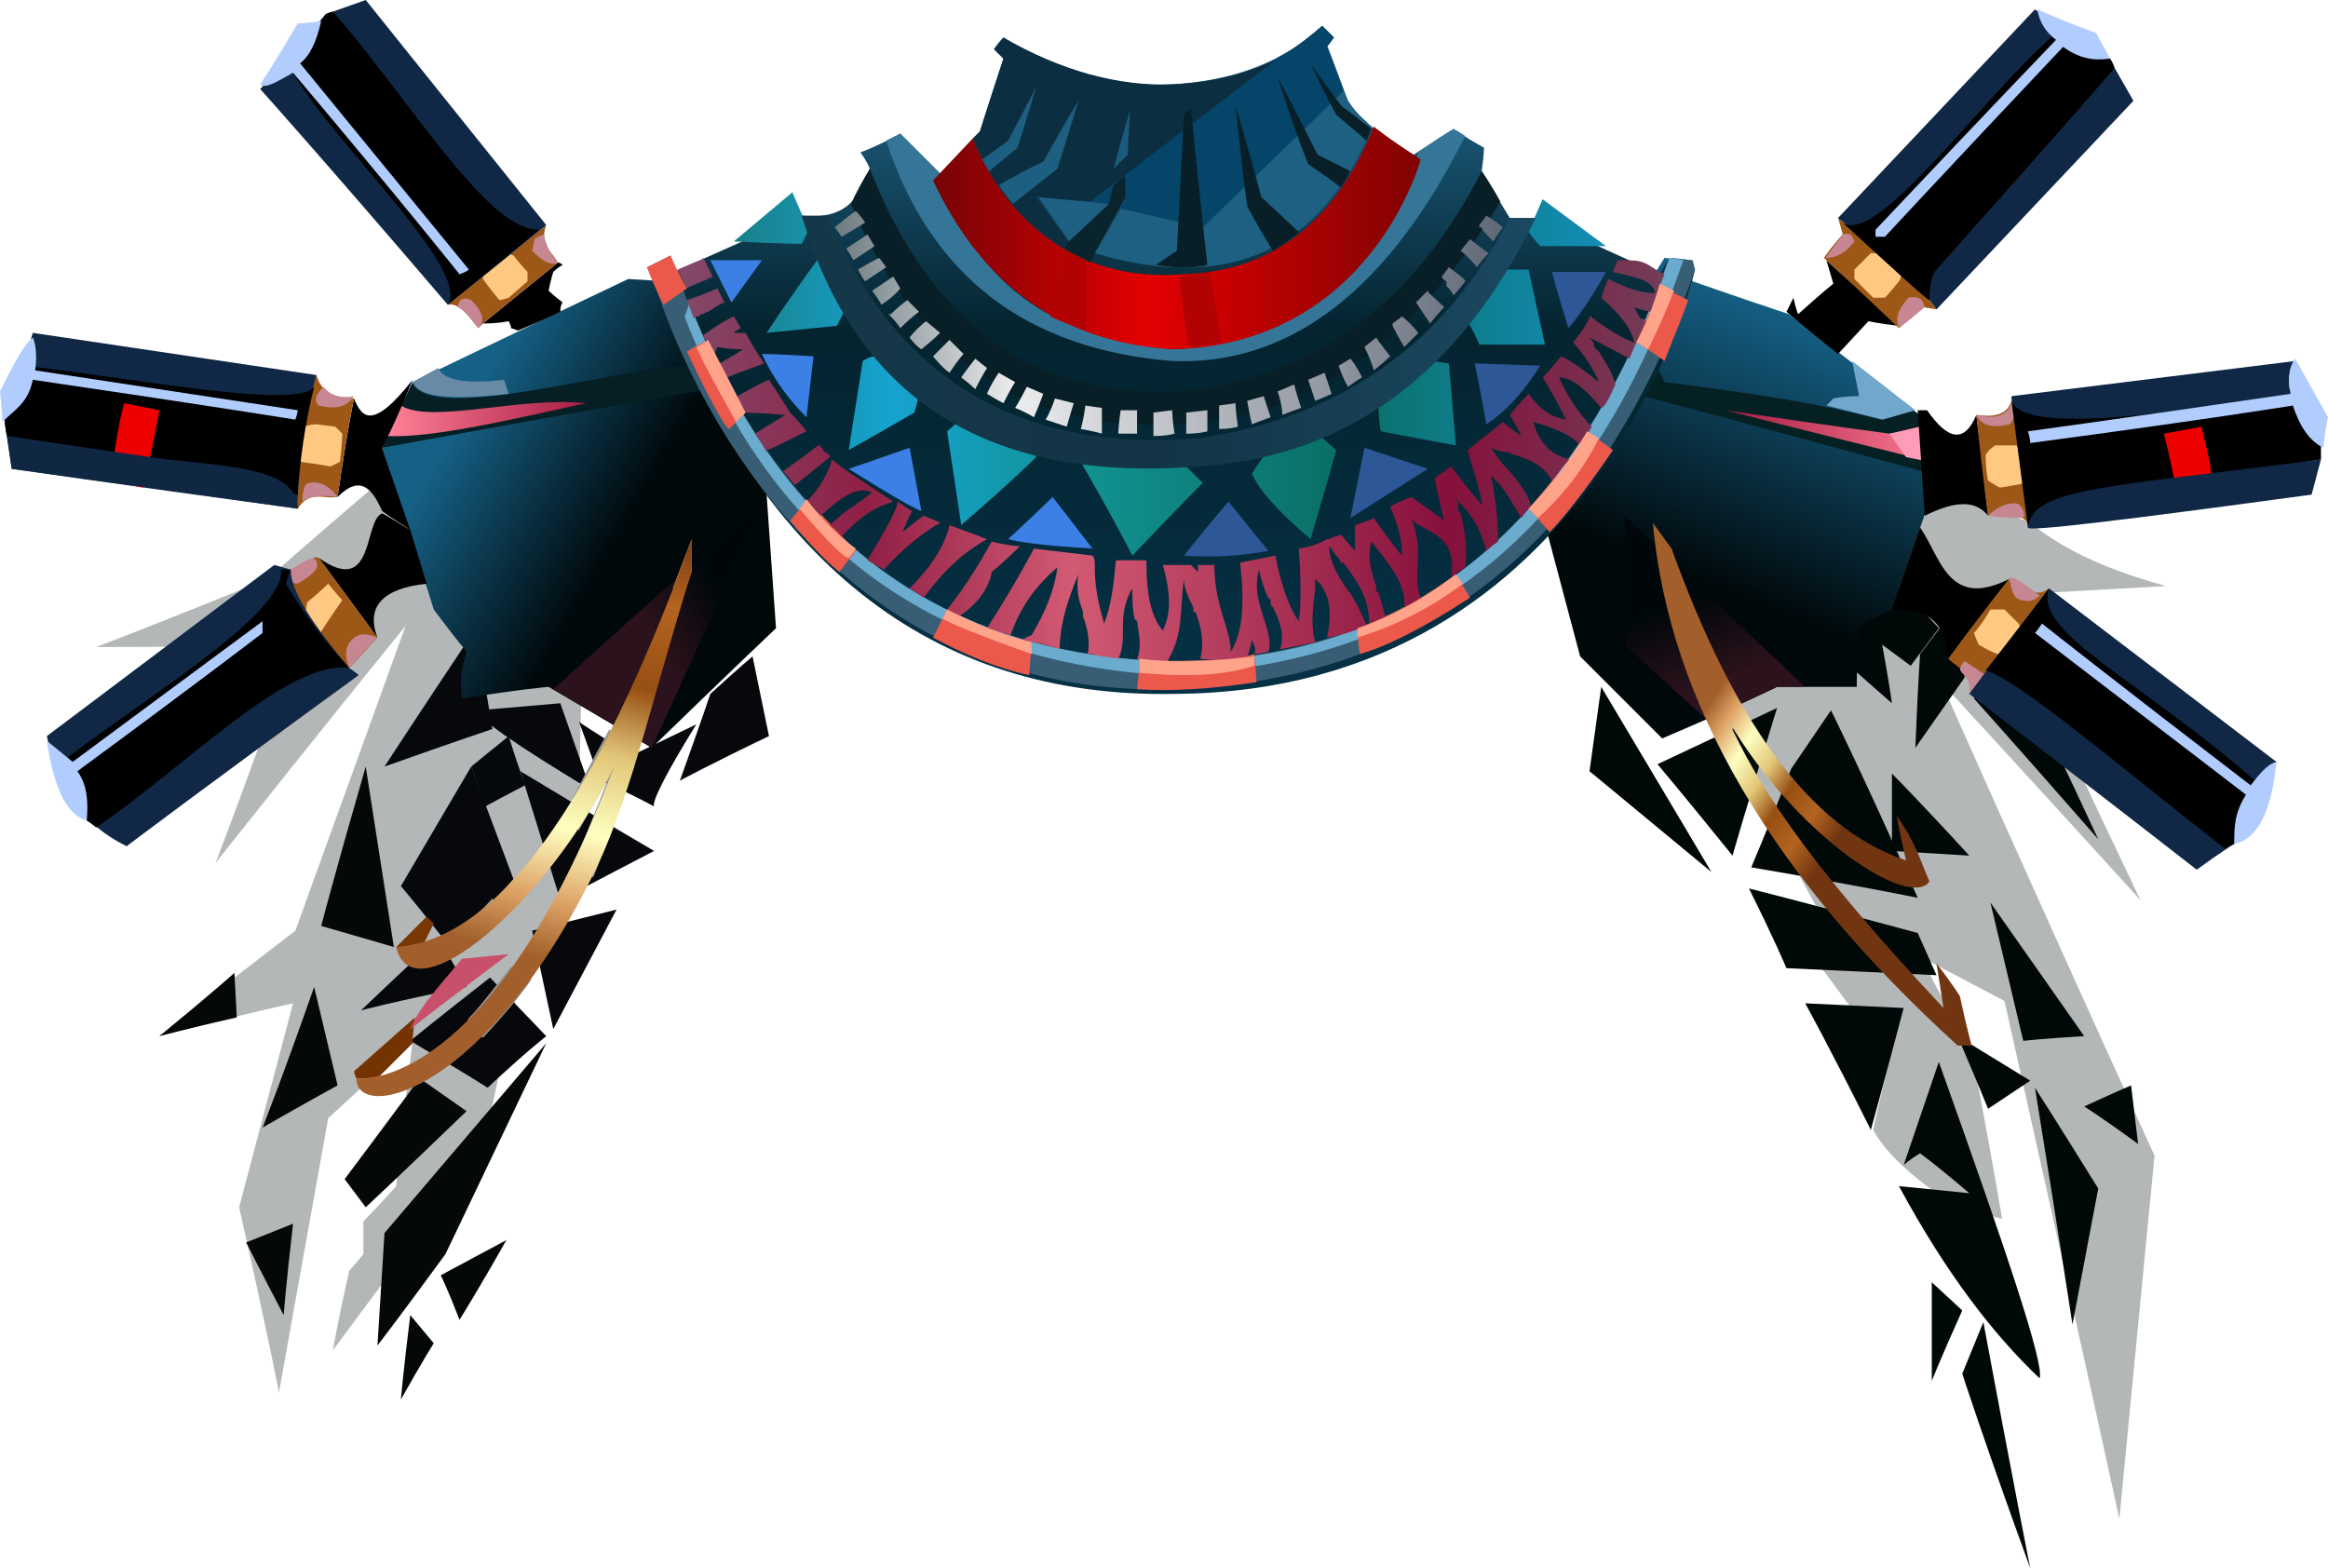 <?xml version="1.0" encoding="UTF-8" standalone="no"?>
<svg
   width="993"
   height="669"
   viewBox="0 0 993 669"
   version="1.1"
   id="svg279"
   sodipodi:docname="cb-layer-1040.svg"
   xmlns:inkscape="http://www.inkscape.org/namespaces/inkscape"
   xmlns:sodipodi="http://sodipodi.sourceforge.net/DTD/sodipodi-0.dtd"
   xmlns="http://www.w3.org/2000/svg"
   xmlns:svg="http://www.w3.org/2000/svg">
  <sodipodi:namedview
     id="namedview281"
     pagecolor="#ffffff"
     bordercolor="#666666"
     borderopacity="1.0"
     inkscape:pageshadow="2"
     inkscape:pageopacity="0.0"
     inkscape:pagecheckerboard="0" />
  <defs
     id="defs117">
    <linearGradient
       x1="592.1"
       y1="123.816"
       x2="630.197"
       y2="15.239"
       id="id-89563"
       gradientTransform="scale(0.929,1.076)"
       gradientUnits="userSpaceOnUse">
      <stop
         stop-color="#00080A"
         offset="0%"
         id="stop2" />
      <stop
         stop-color="#156085"
         offset="100%"
         id="stop4" />
    </linearGradient>
    <linearGradient
       x1="329.933"
       y1="154.654"
       x2="283.436"
       y2="154.654"
       id="id-89564"
       gradientTransform="scale(2.022,0.495)"
       gradientUnits="userSpaceOnUse">
      <stop
         stop-color="#FF8197"
         offset="0%"
         id="stop7" />
      <stop
         stop-color="#A81C45"
         offset="100%"
         id="stop9" />
    </linearGradient>
    <linearGradient
       x1="624.751"
       y1="164.052"
       x2="613.292"
       y2="129.676"
       id="id-89565"
       gradientTransform="scale(0.941,1.063)"
       gradientUnits="userSpaceOnUse">
      <stop
         stop-color="#2C121C"
         offset="0%"
         id="stop12" />
      <stop
         stop-color="#00070A"
         offset="100%"
         id="stop14" />
    </linearGradient>
    <linearGradient
       x1="45.826"
       y1="50.408"
       x2="117.314"
       y2="99.9"
       id="id-89566"
       gradientTransform="scale(0.917,1.091)"
       gradientUnits="userSpaceOnUse">
      <stop
         stop-color="#156085"
         offset="0%"
         id="stop17" />
      <stop
         stop-color="#00080A"
         offset="100%"
         id="stop19" />
    </linearGradient>
    <linearGradient
       x1="36.03"
       y1="166.119"
       x2="0.828"
       y2="166.119"
       id="id-89567"
       gradientTransform="scale(2.415,0.414)"
       gradientUnits="userSpaceOnUse">
      <stop
         stop-color="#A81C45"
         offset="0%"
         id="stop22" />
      <stop
         stop-color="#FF8197"
         offset="100%"
         id="stop24" />
    </linearGradient>
    <linearGradient
       x1="159.086"
       y1="137.483"
       x2="129.483"
       y2="155.244"
       id="id-89568"
       gradientTransform="scale(0.922,1.084)"
       gradientUnits="userSpaceOnUse">
      <stop
         stop-color="#00070A"
         offset="0%"
         id="stop27" />
      <stop
         stop-color="#2C121C"
         offset="100%"
         id="stop29" />
    </linearGradient>
    <linearGradient
       x1="180.281"
       y1="21.345"
       x2="180.281"
       y2="355.755"
       id="id-89569"
       gradientTransform="scale(1.248,0.801)"
       gradientUnits="userSpaceOnUse">
      <stop
         stop-color="#206287"
         offset="0%"
         id="stop32" />
      <stop
         stop-color="#04242F"
         offset="42%"
         id="stop34" />
      <stop
         stop-color="#053146"
         offset="100%"
         id="stop36" />
    </linearGradient>
    <linearGradient
       x1="264.008"
       y1="230.055"
       x2="23.883"
       y2="230.055"
       id="id-89570"
       gradientTransform="scale(1.549,0.645)"
       gradientUnits="userSpaceOnUse">
      <stop
         stop-color="#138EB9"
         offset="0%"
         id="stop39" />
      <stop
         stop-color="#0A6E64"
         offset="30%"
         id="stop41" />
      <stop
         stop-color="#119190"
         offset="59%"
         id="stop43" />
      <stop
         stop-color="#16A3D0"
         offset="82%"
         id="stop45" />
      <stop
         stop-color="#198089"
         offset="100%"
         id="stop47" />
    </linearGradient>
    <linearGradient
       x1="125.396"
       y1="303.49"
       x2="107.818"
       y2="303.49"
       id="id-89571"
       gradientTransform="scale(1.738,0.575)"
       gradientUnits="userSpaceOnUse">
      <stop
         stop-color="#2D5797"
         offset="0%"
         id="stop50" />
      <stop
         stop-color="#3C80E5"
         offset="100%"
         id="stop52" />
    </linearGradient>
    <linearGradient
       x1="277.404"
       y1="289.433"
       x2="8.309"
       y2="289.433"
       id="id-89572"
       gradientTransform="scale(1.565,0.639)"
       gradientUnits="userSpaceOnUse">
      <stop
         stop-color="#723E57"
         offset="0%"
         id="stop55" />
      <stop
         stop-color="#86103C"
         offset="22%"
         id="stop57" />
      <stop
         stop-color="#D35A73"
         offset="60%"
         id="stop59" />
      <stop
         stop-color="#901F45"
         offset="81%"
         id="stop61" />
      <stop
         stop-color="#824A6A"
         offset="100%"
         id="stop63" />
    </linearGradient>
    <linearGradient
       x1="222.478"
       y1="229.854"
       x2="42.418"
       y2="229.854"
       id="id-89573"
       gradientTransform="scale(1.704,0.587)"
       gradientUnits="userSpaceOnUse">
      <stop
         stop-color="#1A4961"
         offset="0%"
         id="stop66" />
      <stop
         stop-color="#133446"
         offset="53%"
         id="stop68" />
      <stop
         stop-color="#153848"
         offset="100%"
         id="stop70" />
    </linearGradient>
    <linearGradient
       x1="223.02"
       y1="133.912"
       x2="82.45"
       y2="133.912"
       id="id-89574"
       gradientTransform="scale(1.48,0.676)"
       gradientUnits="userSpaceOnUse">
      <stop
         stop-color="#800202"
         offset="0%"
         id="stop73" />
      <stop
         stop-color="#E30102"
         offset="56%"
         id="stop75" />
      <stop
         stop-color="#760305"
         offset="100%"
         id="stop77" />
    </linearGradient>
    <linearGradient
       x1="211.839"
       y1="218.822"
       x2="46.43"
       y2="218.822"
       id="id-89575"
       gradientTransform="scale(1.723,0.58)"
       gradientUnits="userSpaceOnUse">
      <stop
         stop-color="#606877"
         offset="0%"
         id="stop80" />
      <stop
         stop-color="#ECEDEE"
         offset="73%"
         id="stop82" />
      <stop
         stop-color="#6D7A7F"
         offset="100%"
         id="stop84" />
    </linearGradient>
    <linearGradient
       x1="1022.923"
       y1="261.224"
       x2="968.936"
       y2="202.013"
       id="id-89576"
       gradientTransform="scale(0.781,1.281)"
       gradientUnits="userSpaceOnUse">
      <stop
         stop-color="#713611"
         offset="0%"
         id="stop87" />
      <stop
         stop-color="#B36420"
         offset="18%"
         id="stop89" />
      <stop
         stop-color="#974F12"
         offset="37%"
         id="stop91" />
      <stop
         stop-color="#E1C678"
         offset="53%"
         id="stop93" />
      <stop
         stop-color="#FFFFC1"
         offset="71%"
         id="stop95" />
      <stop
         stop-color="#DDA365"
         offset="87%"
         id="stop97" />
      <stop
         stop-color="#A25F2B"
         offset="100%"
         id="stop99" />
    </linearGradient>
    <linearGradient
       x1="282.55"
       y1="314.837"
       x2="304.669"
       y2="163.695"
       id="id-89577"
       gradientTransform="scale(0.776,1.289)"
       gradientUnits="userSpaceOnUse">
      <stop
         stop-color="#A25F2B"
         offset="0%"
         id="stop102" />
      <stop
         stop-color="#DDA365"
         offset="13%"
         id="stop104" />
      <stop
         stop-color="#FFFFC1"
         offset="29%"
         id="stop106" />
      <stop
         stop-color="#E1C678"
         offset="47%"
         id="stop108" />
      <stop
         stop-color="#974F12"
         offset="63%"
         id="stop110" />
      <stop
         stop-color="#B36420"
         offset="82%"
         id="stop112" />
      <stop
         stop-color="#713611"
         offset="100%"
         id="stop114" />
    </linearGradient>
  </defs>
  <g
     transform="translate(0,-1)"
     id="id-89578">
    <path
       d="m 119,595 c 14,-78 21,-117 21,-117 24,-22 36,-33 36,-33 -5,41 -7,62 -7,62 -9,10 -14,15 -14,15 0,9 0,14 0,14 -4,5 -6,7 -6,7 -5,22 -7,34 -7,34 43,-58 64,-86 64,-86 10,-46 15,-69 15,-69 17,-32 26,-49 26,-49 0,-50 1,-75 1,-75 -38,-25 -57,-38 -57,-38 -13,-41 -19,-62 -19,-62 -39,33 -58,50 -58,50 -49,20 -73,29 -73,29 57,0 85,-1 85,-1 -22,62 -34,93 -34,93 54,-68 81,-101 81,-101 l -47,130 c -39,30 -58,45 -58,45 38,-10 57,-14 57,-14 l -23,87 c 12,53 17,79 17,79 z"
       fill="#011012"
       fill-opacity="0.3"
       id="id-89579" />
    <path
       d="M 904,649 C 914,546 919,494 919,494 858,360 828,292 828,292 c 57,62 85,93 85,93 -41,-86 -61,-130 -61,-130 l 72,-4 c -22,-6 -42,-14 -58,-27 l -43,-17 c -64,63 -96,94 -96,94 34,61 50,91 50,91 0,15 0,22 0,22 l 29,39 c -5,20 -7,30 -7,30 6,11 18,21 34,32 14,4 21,6 21,6 -8,-47 -13,-71 -13,-71 -15,-28 -22,-41 -22,-41 l 36,19 c 33,147 49,221 49,221 z"
       fill="#011012"
       fill-opacity="0.3"
       id="id-89580" />
    <g
       transform="translate(68,269)"
       id="id-89581">
      <path
         d="m 103,329 c 9,-16 14,-24 14,-24 l -10,-12 c -3,24 -4,36 -4,36 z"
         fill="#050808"
         id="id-89582" />
      <path
         d="m 128,295 c -5,-13 -8,-19 -8,-19 l 28,-15 c -13,23 -20,34 -20,34 z"
         fill="#050808"
         id="id-89583" />
      <path
         d="m 93,306 c 2,-32 3,-48 3,-48 46,-54 69,-81 69,-81 l -43,90 c -19,26 -29,39 -29,39 z"
         fill="#050808"
         id="id-89584" />
      <path
         d="m 88,247 c -6,-8 -9,-12 -9,-12 21,-28 32,-43 32,-43 l 20,14 c -29,28 -43,41 -43,41 z"
         fill="#050808"
         id="id-89585" />
      <path
         d="M 53,293 C 42,272 37,262 37,262 l 20,-8 c -3,26 -4,39 -4,39 z"
         fill="#050808"
         id="id-89586" />
      <path
         d="M 44,213 C 65,201 76,195 76,195 L 66,153 c -14,40 -22,60 -22,60 z"
         fill="#050808"
         id="id-89587" />
      <path
         d="m 0,174 c 22,-18 32,-27 32,-27 l 1,19 c -22,5 -33,8 -33,8 z"
         fill="#050808"
         id="id-89588" />
      <path
         d="m 69,127 c 21,6 31,9 31,9 L 88,59 c -13,45 -19,68 -19,68 z"
         fill="#050808"
         id="id-89589" />
      <path
         d="m 86,163 c 22,-21 33,-31 33,-31 l 12,21 c -30,6 -45,10 -45,10 z"
         fill="#06080b"
         id="id-89590" />
      <path
         d="m 107,176 c 22,13 33,20 33,20 16,-15 25,-22 25,-22 l -24,-25 c -23,18 -34,27 -34,27 z"
         fill="#06080b"
         id="id-89591" />
      <path
         d="m 168,171 c -6,-28 -9,-42 -9,-42 l 36,-9 c -18,34 -27,51 -27,51 z"
         fill="#06080b"
         id="id-89592" />
      <path
         d="m 211,95 c -27,14 -40,21 -40,21 L 154,61 c 38,23 57,34 57,34 z"
         fill="#06080b"
         id="id-89593" />
      <path
         d="m 211,76 c -15,-8 -23,-11 -23,-11 -6,-17 -9,-25 -9,-25 15,10 23,14 23,14 l 27,-13 c -13,21 -19,33 -18,35 z"
         fill="#06080b"
         id="id-89594" />
      <path
         d="m 222,65 c 9,-25 13,-37 13,-37 12,-11 18,-16 18,-16 l 7,34 c -25,12 -38,19 -38,19 z"
         fill="#06080b"
         id="id-89595" />
      <path
         d="m 120,131 c -11,-14 -17,-21 -17,-21 20,-34 30,-51 30,-51 l 18,48 c -14,16 -24,23 -31,24 z"
         fill="#06080b"
         id="id-89596" />
      <path
         d="m 139,76 c 11,-6 17,-9 17,-9 -5,-14 -7,-21 -7,-21 l -16,13 c 4,11 6,17 6,17 z"
         fill="#06090b"
         id="id-89597" />
      <path
         d="M 96,59 C 127,48 142,43 142,43 L 135,0 C 109,39 96,59 96,59 Z"
         fill="#06080b"
         id="id-89598" />
      <path
         d="m 136,35 c 23,-2 35,-3 35,-3 l 13,37 C 151,49 135,38 136,35 Z"
         fill="#06080b"
         id="id-89599" />
    </g>
    <g
       transform="translate(678,244)"
       fill="#000808"
       id="id-89600">
      <path
         d="m 114,24 c 0,2 0,3 0,3 C 95,22 85,20 85,20 l 47,-20 -3,17 c -10,4 -15,7 -15,7 z"
         id="id-89601" />
      <path
         d="m 188,426 c -20,-55 -29,-83 -29,-83 l 9,-22 c 13,70 20,105 20,105 z"
         id="id-89602" />
      <path
         d="m 146,346 c 0,-28 0,-42 0,-42 l 13,12 c -9,20 -13,30 -13,30 z"
         id="id-89603" />
      <path
         d="m 192,345 c -20,-19 -40,-45 -60,-82 20,2 30,3 30,3 -14,-12 -21,-17 -21,-17 -5,3 -7,5 -7,5 l 15,-44 c 30,84 45,129 43,135 z"
         id="id-89604" />
      <path
         d="m 190,221 c 11,68 16,101 16,101 l 11,-58 c -18,-29 -27,-43 -27,-43 z"
         id="id-89605" />
      <path
         d="m 211,229 c 13,-6 20,-9 20,-9 l 3,25 c -15,-11 -23,-16 -23,-16 z"
         id="id-89606" />
      <path
         d="m 170,230 c 12,-8 18,-12 18,-12 l -31,-19 c 9,21 13,31 13,31 z"
         id="id-89607" />
      <path
         d="M 120,239 C 102,203 92,185 92,185 l 42,2 c -9,34 -14,52 -14,52 z"
         id="id-89608" />
      <path
         d="m 185,201 -14,-59 40,57 c -17,1 -26,2 -26,2 z"
         id="id-89609" />
      <path
         d="m 68,136 c 11,22 16,34 16,34 42,2 64,3 64,3 l -8,-18 C 92,142 68,136 68,136 Z"
         id="id-89610" />
      <path
         d="m 69,127 c 47,8 71,13 71,13 C 116,86 103,60 103,60 L 86,85 c -11,28 -17,42 -17,42 z"
         id="id-89611" />
      <path
         d="m 129,87 c 0,22 0,33 0,33 l 33,2 C 140,98 129,87 129,87 Z"
         id="id-89612" />
      <path
         d="M 61,122 C 40,96 29,83 29,83 L 80,59 c -13,42 -19,63 -19,63 z"
         id="id-89613" />
      <path
         d="M 52,129 C 17,100 0,86 0,86 L 5,50 c 31,52 47,79 47,79 z"
         id="id-89614" />
      <path
         d="m 139,76 c 1,-26 2,-40 2,-40 10,-13 15,-20 15,-20 l 4,30 c -14,20 -21,30 -21,30 z"
         id="id-89615" />
      <path
         d="M 217,115 C 182,75 164,55 164,55 l 14,-23 c 26,55 39,83 39,83 z"
         id="id-89616" />
      <path
         d="M 129,57 C 113,43 104,35 104,35 l 17,-23 c 6,30 8,45 8,45 z"
         id="id-89617" />
      <path
         d="m 132,8 c 12,11 17,17 17,17 L 137,41 114,24 C 126,13 132,8 132,8 Z"
         id="id-89618" />
    </g>
    <g
       transform="translate(163,111)"
       id="id-89619">
      <path
         d="m 546,205 c 33,-14 49,-22 49,-22 23,0 34,0 34,0 0,-17 1,-26 1,-26 9,-5 14,-7 14,-7 15,-44 23,-66 23,-66 C 661,74 658,69 658,69 620,39 600,24 600,24 573,15 559,10 559,10 554,4 552,1 552,1 548,0 547,0 547,0 509,61 490,91 490,91 l 21,79 c 23,23 35,35 35,35 z"
         fill="url(#id-89563)"
         id="id-89620"
         style="fill:url(#id-89563)" />
      <path
         d="M 664,93 C 580,70 538,59 538,59 c 4,-8 6,-12 6,-12 2,4 3,6 3,6 31,4 62,8 92,16 l 14,-4 6,4 8,15 c -2,6 -3,9 -3,9 z"
         fill="#042022"
         id="id-89621" />
      <path
         d="m 573,65 c 47,7 70,10 70,10 l 17,-4 c 4,9 7,13 7,13 l -2,4 C 604,73 573,65 573,65 Z"
         fill="url(#id-89564)"
         id="id-89622"
         style="fill:url(#id-89564)" />
      <path
         d="m 643,75 7,10 15,3 2,-3 -7,-14 c -11,3 -17,4 -17,4 z"
         fill="#ff9db8"
         id="id-89623" />
      <path
         d="m 607,183 c -51,-48 -77,-73 -77,-73 0,38 1,56 1,56 l 34,31 30,-14 c 8,0 12,0 12,0 z"
         fill="url(#id-89565)"
         id="id-89624"
         style="fill:url(#id-89565)" />
      <path
         d="m 627,44 c 2,10 3,15 3,15 -7,0 -11,1 -11,1 l -3,3 24,6 14,-4 C 636,51 627,44 627,44 Z"
         fill="#70a7cb"
         id="id-89625" />
      <path
         d="M 151,12 C 120,10 105,9 105,9 44,38 13,53 13,53 4,72 0,81 0,81 c 15,46 22,69 22,69 9,12 14,18 14,18 -2,7 -3,12 -2,20 25,-4 37,-5 37,-5 29,17 44,26 44,26 35,-34 53,-51 53,-51 l -4,-57 C 156,42 151,12 151,12 Z"
         fill="url(#id-89566)"
         id="id-89626"
         style="fill:url(#id-89566)" />
      <path
         d="M 13,53 C 4,72 0,81 0,81 93,64 139,56 139,56 L 133,46 C 107,45 20,72 13,53 Z"
         fill="#051f24"
         id="id-89627" />
      <path
         d="m 13,53 c 7,-4 11,-6 11,-6 2,5 11,7 28,5 l 2,6 C 28,61 15,59 13,53 Z"
         fill="#678ba7"
         id="id-89628" />
      <path
         d="M 8,63 C 21,71 59,59 87,62 55,69 21,77 2,76 4,72 6,67 8,63 Z"
         fill="url(#id-89567)"
         id="id-89629"
         style="fill:url(#id-89567)" />
      <path
         d="m 73,184 91,-82 -49,107 C 87,192 73,184 73,184 Z"
         fill="url(#id-89568)"
         id="id-89630"
         style="fill:url(#id-89568)" />
      <path
         d="m 25,290 c 0,4 0,6 0,6 5,1 7,1 7,1 12,-10 18,-15 18,-15 0,-4 0,-6 0,-6 l -3,-2 c -6,7 -14,13 -22,16 z"
         stroke="#979797"
         id="id-89631" />
      <path
         d="m 37,325 c 0,4 0,6 0,6 4,0 6,1 6,1 12,-13 18,-21 20,-24 0,-4 -1,-6 -1,-6 l -7,1 c -7,9 -13,17 -18,22 z"
         stroke="#979797"
         id="id-89632" />
      <path
         d="m 84,243 c -2,-9 -2,-13 -2,-13 10,-19 15,-28 15,-28 7,10 10,15 10,15 -11,31 -17,46 -17,46 l -4,-13 13,-33 c -10,17 -15,26 -15,26 z"
         stroke="#979797"
         id="id-89633" />
      <path
         d="m 130,140 -6,1 8,-21 v 14 c -2,4 -2,6 -2,6 z"
         fill="#e8ab67"
         id="id-89634" />
    </g>
    <g
       transform="translate(276,12)"
       id="id-89635">
      <path
         d="m 3,109 c 44,119 118,178 222,176 181,-1 222,-181 222,-181 -7,-3 -11,-5 -11,-5 -3,5 -4,7 -4,7 -35,-16 -53,-24 -53,-24 -7,0 -11,0 -11,0 -8,-13 -12,-20 -12,-20 1,-7 1,-10 1,-10 -9,-5 -13,-8 -13,-8 -11,7 -17,11 -17,11 -13,-8 -24,-15 -28,-23 -6,-16 -9,-24 -9,-24 2,-2 3,-3 3,-3 -3,-3 -5,-5 -5,-5 -16,15 -38,24 -66,25 -35,2 -70,-20 -70,-20 -3,3 -4,5 -4,5 3,3 4,4 4,4 -7,21 -10,31 -10,31 -11,12 -17,18 -17,18 -11,-11 -17,-17 -17,-17 -11,6 -17,8 -17,8 3,4 4,7 4,7 C 91,72 86,83 66,81 24,99 3,109 3,109 Z"
         fill="url(#id-89569)"
         id="id-89636"
         style="fill:url(#id-89569)" />
      <path
         d="m 66,93 c 2,-4 3,-6 3,-6 C 64,76 62,71 62,71 L 37,92 c 19,1 29,1 29,1 z m 8,5 c -16,22 -23,33 -23,33 20,-2 30,-3 30,-3 l 3,-6 C 77,106 74,98 74,98 Z m 23,43 c 12,10 19,16 19,16 -1,5 -2,8 -2,8 -19,11 -28,16 -28,16 l 6,-38 c 3,-2 5,-2 5,-2 z m 37,27 c -4,3 -6,5 -6,5 4,26 6,40 6,40 22,-19 32,-29 32,-29 l -3,-5 c -11,-2 -21,-6 -29,-11 z m 51,18 c 15,26 22,40 22,40 20,-21 30,-31 30,-31 l -8,-8 c -19,1 -33,0 -44,-1 z m 98,33 c -14,-12 -22,-21 -25,-28 4,-6 6,-9 6,-9 9,-2 16,-5 22,-8 l 8,7 c -7,25 -11,38 -11,38 z m 29,-57 c 0,7 1,11 1,11 21,4 32,6 32,6 -2,-24 -3,-35 -3,-35 l -7,-1 c -9,8 -17,14 -23,19 z m 54,-58 c -11,15 -16,22 -16,22 4,7 5,10 5,10 19,0 28,0 28,0 l -7,-32 c -7,0 -10,0 -10,0 z m 10,-16 c 3,4 5,6 5,6 19,0 28,0 28,0 L 382,74 c -4,9 -6,14 -6,14 z"
         fill="url(#id-89570)"
         id="id-89637"
         style="fill:url(#id-89570)" />
      <path
         d="M 3,109 C 1,105 0,103 0,103 L 10,98 C 50,213 122,270 225,271 373,270 420,146 437,99 l 9,1 1,4 C 407,220 333,279 225,283 53,288 3,109 3,109 Z"
         fill="#385e76"
         id="id-89638" />
      <path
         d="m 18,118 c -1,4 -2,6 -2,6 37,96 104,146 203,153 97,-3 178,-45 223,-177 -4,-1 -6,-1 -6,-1 C 391,226 314,273 219,271 123,267 56,216 18,118 Z"
         fill="#6aabce"
         id="id-89639" />
      <path
         d="M 17,112 C 10,117 7,119 7,119 2,109 0,103 0,103 l 10,-5 c 4,9 7,14 7,14 z"
         fill="#ec594b"
         id="id-89640" />
      <path
         d="m 26,134 c -6,3 -9,5 -9,5 10,21 16,32 18,33 l 7,-7 C 31,146 26,135 26,134 Z"
         fill="#ec594b"
         id="id-89641" />
      <path
         d="m 68,202 c -4,6 -7,9 -7,9 9,11 16,18 21,22 l 7,-9 C 75,209 68,202 68,202 Z"
         fill="#ec594b"
         id="id-89642" />
      <path
         d="m 128,249 c -4,8 -6,12 -6,12 13,7 27,13 41,16 l 1,-14 c -18,-5 -30,-10 -36,-14 z"
         fill="#ec594b"
         id="id-89643" />
      <path
         d="m 209,283 c 1,-8 1,-12 1,-12 23,0 39,0 49,-3 l 1,12 c -20,3 -37,4 -51,3 z"
         fill="#ec594b"
         id="id-89644" />
      <path
         d="m 304,268 c -1,-7 -1,-11 -1,-11 16,-6 30,-14 42,-23 l 6,10 c -20,13 -36,21 -47,24 z"
         fill="#ec594b"
         id="id-89645" />
      <path
         d="m 385,216 c -6,-7 -9,-10 -9,-10 14,-16 22,-26 25,-33 l 11,8 c -13,19 -22,30 -27,35 z"
         fill="#ec594b"
         id="id-89646" />
      <path
         d="m 422,135 c 8,5 12,8 12,8 5,-13 9,-22 10,-26 l -12,-6 c -4,11 -8,19 -10,24 z"
         fill="#ec594b"
         id="id-89647" />
      <path
         d="m 27,100 c 6,12 9,18 9,18 l 13,-18 c -14,0 -22,0 -22,0 z m 22,40 c 5,11 12,20 19,27 l 3,-26 c -15,-1 -22,-1 -22,-1 z m 37,49 c 16,10 26,16 31,18 l -5,-27 c -17,6 -26,9 -26,9 z m 68,30 c 13,-12 19,-18 19,-18 l 17,22 c -16,-1 -28,-2 -36,-4 z m 75,7 c 12,-15 19,-23 19,-23 l 17,21 c -11,2 -23,3 -36,2 z m 71,-16 c 4,-20 6,-30 6,-30 l 27,9 c -22,14 -33,21 -33,21 z m 58,-40 c -3,-17 -5,-26 -5,-26 l 28,1 c -7,11 -14,19 -23,25 z m 35,-41 c -5,-16 -7,-24 -7,-24 h 23 c -5,9 -10,17 -16,24 z"
         fill="url(#id-89571)"
         id="path187"
         style="fill:url(#id-89571)" />
      <path
         d="m 414,100 c 5,0 9,0 11,1 3,1 6,4 9,5 -3,7 -3,9 -4,12 v 0 0 l -1,1 c 0,1 0,2 -1,3 -5,-1 -7,-2 -7,-2 1,2 2,4 3,5 h 1 c 1,1 1,1 1,1 -5,11 -7,16 -7,16 v 0 c -11,-6 -17,-9 -17,-9 1,1 2,2 2,4 l 1,1 1,1 c 3,5 6,9 7,14 -3,7 -5,10 -6,10 v 0 c -6,-7 -12,-13 -18,-13 4,9 9,16 14,21 -3,5 -5,8 -5,8 -4,-5 -13,-8 -20,-10 2,7 6,14 16,16 -3,2 -5,5 -8,9 -4,-7 -10,-9 -16,-11 v 0 c -1,0 -1,0 -1,0 l -1,-1 c -3,0 -6,-1 -8,-2 2,3 4,6 6,8 l 2,2 c 4,5 8,10 9,15 -3,3 -4,5 -4,5 -4,-6 -7,-13 -13,-18 0,2 1,3 1,5 v 1 c 1,6 2,12 2,22 -3,2 -5,4 -5,4 -2,-8 -6,-16 -13,-22 0,0 0,1 1,1 v 2 1 c 0,0 0,1 0,1 l 1,1 c 2,8 3,16 2,23 -4,3 -6,4 -6,4 3,-20 -14,-19 -17,-25 v 0 0 c 6,15 0,24 4,34 -5,3 -7,4 -7,4 1,-10 -7,-19 -14,-28 -2,7 0,13 2,19 v 1 c 0,0 0,1 0,1 l 1,1 c 1,3 2,7 3,10 -5,2 -7,3 -7,3 0,-11 -5,-18 -11,-26 h -1 l -1,-2 -1,-1 c -1,-1 -2,-3 -3,-4 0,7 4,13 8,19 l 1,1 c 3,5 5,9 7,14 -5,2 -11,4 -17,5 3,-13 0,-21 -5,-25 0,1 0,2 0,3 v 1 c -1,8 -2,16 0,23 -10,2 -15,3 -15,3 2,-6 0,-12 -3,-18 l -1,-1 c 0,0 0,-1 0,-1 v -1 l -1,-1 c -2,-4 -3,-8 -4,-12 -4,14 7,26 4,35 -4,1 -6,1 -6,1 1,-2 0,-4 -1,-6 -1,5 -2,7 -2,7 -7,1 -13,2 -20,1 2,-8 0,-14 -2,-20 h -1 v -1 -1 c -2,-4 -4,-8 -4,-12 -2,15 0,23 -7,35 -8,0 -12,0 -13,-1 v 0 c 2,-4 1,-10 0,-16 l -1,-1 c -1,-4 -1,-9 -1,-13 -3,5 -4,10 -4,16 v 1 c 0,5 0,9 -2,13 -5,-1 -9,-1 -11,-2 h -1 c 0,0 0,0 -1,0 v 0 c 0,0 0,0 0,0 v 0 c 0,0 0,0 0,0 v 0 c 1,-5 0,-11 -2,-16 v -1 -1 c -2,-5 -3,-10 -2,-16 -6,14 -8,24 -8,32 -5,-2 -11,-3 -16,-4 3,-2 4,-2 4,-2 6,-10 10,-20 11,-29 -8,7 -15,15 -20,29 -6,-2 -10,-3 -10,-3 14,-22 20,-34 20,-34 17,2 25,3 25,3 1,1 1,3 1,4 v 1 c 0,7 1,14 4,24 3,-8 4,-16 5,-27 9,0 13,0 13,0 v 0 c 0,15 2,24 7,30 3,-6 4,-14 0,-28 8,0 12,0 12,0 2,2 3,3 3,3 v -1 c 0,-1 0,-1 0,-2 v 0 c 0,0 0,0 0,0 5,0 7,0 7,0 0,18 7,27 7,37 5,-8 6,-20 4,-38 10,-2 15,-3 15,-3 2,10 5,21 10,28 1,-7 1,-17 0,-31 7,-1 10,-3 12,-4 h 1 c 1,-1 3,-1 5,-2 4,5 6,7 6,7 0,-7 0,-11 0,-11 6,-2 8,-3 8,-3 7,10 11,15 12,16 v 0 c 0,0 0,0 0,0 0,-4 0,-9 -5,-21 6,-3 9,-4 9,-4 10,7 14,10 14,10 -3,-12 -4,-18 -4,-18 4,-3 7,-5 7,-5 6,8 10,13 12,15 v 0 c 0,1 1,1 1,1 0,-4 -3,-12 -6,-23 10,-8 15,-12 15,-12 5,4 8,6 8,6 -3,-6 -5,-9 -5,-9 5,-6 7,-8 8,-9 v 0 c 5,7 10,10 16,11 -6,-12 -10,-18 -10,-18 4,-4 6,-7 7,-8 v 0 c 1,-1 1,-1 1,-1 6,3 11,7 16,11 -2,-5 -5,-10 -11,-17 5,-6 7,-10 7,-11 v 0 c 1,0 1,0 1,0 0,0 0,1 1,1 l 1,1 v 0 c 6,4 12,8 16,9 -1,-6 -7,-13 -14,-19 2,-6 3,-8 3,-8 10,5 15,6 20,6 -1,-6 -10,-7 -18,-9 1,-3 2,-5 2,-5 z M 147,220 c 8,2 12,2 12,2 -8,8 -12,11 -12,11 -1,6 -5,13 -14,19 -3,-2 -5,-3 -5,-3 8,-10 14,-20 19,-29 z m -18,-7 c 11,4 16,6 16,6 -7,4 -16,10 -27,25 -4,-3 -6,-4 -6,-4 9,-9 15,-18 17,-27 z m -22,-10 c 4,3 6,4 6,4 -3,6 -4,9 -4,9 6,-5 9,-7 9,-7 5,2 7,3 7,3 v 0 c -7,4 -16,11 -24,20 -5,-3 -7,-4 -7,-4 7,-12 12,-20 13,-25 z M 79,185 c 3,3 11,8 26,18 -7,2 -14,6 -22,15 0,0 -1,-2 -5,-5 6,-6 12,-9 18,-14 -7,-3 -14,3 -22,10 0,0 -2,-2 -6,-6 6,-6 9,-12 11,-18 z m -6,-6 c 0,0 0,0 1,0 v 1 0 h 1 c 0,1 0,1 0,1 l 1,1 c 0,0 0,0 0,0 v 0 c 0,0 1,0 1,0 v 1 c 0,0 0,0 0,0 h 1 v 0 1 l -15,12 c -3,-4 -5,-6 -5,-6 10,-7 15,-11 15,-11 z M 52,151 c 6,9 9,14 9,14 5,5 7,8 7,8 -10,5 -16,8 -17,8 v 1 c 0,0 0,0 0,0 -3,-6 -5,-8 -5,-8 l 13,-8 c -12,-1 -18,-1 -18,-1 -3,-4 -4,-6 -4,-6 10,-6 15,-8 15,-8 z M 37,124 c 2,3 3,5 3,5 -2,1 -3,2 -3,2 4,0 5,0 5,0 5,9 8,13 8,13 -11,4 -16,6 -16,6 -2,-4 -3,-6 -3,-6 7,-4 10,-6 10,-6 -7,0 -11,-1 -11,-1 l -2,5 c -1,-4 -2,-6 -3,-8 v 0 c -1,-1 -1,-1 -1,-2 v 0 c 0,0 0,0 0,0 8,-6 13,-8 13,-8 z m -7,-12 c 2,4 3,6 3,6 -3,1 -5,3 -7,4 v 0 c -1,0 -2,1 -2,1 h -1 c 0,0 0,0 0,0 l -1,1 c 0,0 -1,0 -1,0 v 0 c 0,0 -1,0 -1,1 v 0 l -3,-8 c 9,-3 13,-5 13,-5 z m -6,-13 4,8 c -6,3 -10,4 -11,5 v 0 c 0,0 0,0 0,0 v 0 c 0,0 0,0 0,0 l -4,-8 c 5,-2 9,-4 10,-4 v 0 c 1,-1 1,-1 1,-1 z"
         fill="url(#id-89572)"
         id="path189"
         style="fill:url(#id-89572)" />
      <path
         d="m 66,81 c 23,78 79,114 169,107 64,-4 112,-40 144,-106 h -11 c -28,54 -72,85 -133,94 -76,6 -129,-25 -158,-95 -7,0 -11,0 -11,0 z"
         fill="url(#id-89573)"
         id="id-89650"
         style="fill:url(#id-89573)" />
      <path
         d="m 87,76 c 28,66 74,97 137,94 55,-1 102,-33 140,-95 -5,-9 -8,-13 -8,-13 -29,57 -72,89 -131,94 -61,2 -104,-29 -130,-95 -6,10 -8,15 -8,15 z"
         fill="#091f27"
         id="id-89651" />
      <path
         d="m 108,46 c -4,2 -6,3 -6,3 19,58 60,89 122,94 50,2 92,-30 125,-96 -3,-2 -5,-3 -5,-3 -10,6 -15,10 -15,10 -18,54 -53,82 -105,84 C 172,133 139,109 125,63 114,52 108,46 108,46 Z"
         fill="#357698"
         id="id-89652" />
      <path
         d="m 139,48 -17,18 c 21,45 55,69 102,72 85,-2 106,-81 106,-81 -14,-9 -20,-14 -20,-14 -16,40 -43,62 -82,63 -68,5 -89,-58 -89,-58 z"
         fill="url(#id-89574)"
         id="id-89653"
         style="fill:url(#id-89574)" />
      <path
         d="m 177,95 c -3,19 -5,29 -5,29 4,2 10,4 15,6 v -30 c -6,-3 -10,-5 -10,-5 z"
         fill="#b20203"
         id="id-89654" />
      <path
         d="m 231,137 c -3,-20 -4,-30 -4,-30 8,-1 13,-2 13,-2 l 5,30 c -9,2 -14,2 -14,2 z"
         fill="#b30203"
         id="id-89655" />
      <path
         d="m 150,148 7,4 c 0,0 -2,3 -5,9 0,0 -2,-1 -7,-4 0,0 1,-3 5,-9 z m -10,-6 5,4 c 0,0 -2,3 -5,9 0,0 -2,-2 -6,-5 0,0 2,-3 6,-8 z m -11,-8 6,6 c 0,0 -2,2 -6,8 0,0 -3,-2 -7,-7 0,0 2,-2 7,-7 z m -10,-8 6,5 c 0,0 -3,3 -8,7 0,0 -2,-1 -5,-5 0,0 2,-3 7,-7 z m -8,-9 5,5 c 0,0 -3,2 -8,7 0,0 -1,-2 -5,-6 0,0 0,0 1,0 v 0 c 1,-1 3,-3 7,-6 z m -6,-10 3,5 c 0,0 -2,3 -8,7 0,0 -1,-2 -4,-6 0,0 3,-2 9,-6 z m -6,-8 3,4 c 0,0 -3,2 -9,6 0,0 -1,-1 -3,-5 0,0 3,-2 9,-5 z m -5,-10 3,5 c 0,0 -3,2 -9,6 0,0 -1,-2 -3,-5 0,0 3,-2 9,-6 z M 89,79 c 3,3 4,5 4,5 l -10,6 c -2,-3 -3,-4 -3,-4 6,-5 9,-7 9,-7 z m 68,84 c 5,2 8,4 8,4 3,-7 4,-10 4,-10 l -7,-3 c -3,6 -5,9 -5,9 z m 13,5 c 6,2 9,3 9,3 2,-7 3,-10 3,-10 l -8,-2 c -2,6 -4,9 -4,9 z m 15,4 c 6,1 9,2 9,2 0,-7 0,-11 0,-11 l -7,-1 c -1,7 -2,10 -2,10 z m 16,2 c 6,0 8,0 8,0 0,-6 0,-10 0,-10 h -7 c -1,7 -1,10 -1,10 z m 15,1 c 6,0 9,-1 9,-1 -1,-6 -1,-10 -1,-10 l -8,1 c 0,7 0,10 0,10 z m 14,-1 c 6,0 9,-1 9,-1 0,-6 0,-9 0,-9 l -9,1 c 0,6 0,9 0,9 z m 14,-2 c 5,0 8,-1 8,-1 -1,-7 -1,-10 -1,-10 l -7,1 c 0,7 0,10 0,10 z m 14,-2 c 5,-2 8,-3 8,-3 -2,-6 -3,-9 -3,-9 l -7,2 c 1,6 2,10 2,10 z m 13,-4 c 5,-2 8,-3 8,-3 -2,-6 -3,-10 -3,-10 l -7,3 c 2,6 2,10 2,10 z m 14,-6 c 5,-2 7,-3 7,-3 -2,-6 -3,-9 -3,-9 l -7,3 c 2,6 3,9 3,9 z m 14,-6 c 4,-3 6,-4 6,-4 -3,-6 -5,-8 -5,-8 l -5,3 c 2,6 4,9 4,9 z m 11,-7 c 5,-4 7,-6 7,-6 -4,-5 -6,-8 -6,-8 l -5,4 c 3,6 4,10 4,10 z m 12,-23 v 0 c 0,0 3,2 7,7 0,0 -2,2 -6,6 v 0 0 c 0,0 -2,-3 -5,-9 v -1 z m 11,-11 c 0,0 0,0 0,0 v 0 c 0,1 3,3 7,7 0,0 -2,2 -6,7 0,0 -2,-3 -6,-9 v 0 z m 9,-10 c 4,3 7,5 7,6 v 0 0 c 0,0 0,0 0,0 -3,4 -5,6 -5,6 -1,-2 -2,-3 -3,-4 v -2 c -2,-1 -2,-2 -2,-2 v 0 z m 9,-12 c 5,4 8,6 8,6 -4,4 -5,6 -5,6 -4,-5 -7,-7 -7,-7 z m 7,-10 c 5,3 7,5 7,5 -3,4 -4,6 -4,6 -3,-3 -5,-5 -5,-6 h -1 c 0,-1 0,-1 0,-1 v 0 c 0,0 0,0 0,0 z"
         fill="url(#id-89575)"
         id="path197"
         style="fill:url(#id-89575)" />
      <path
         d="m 288,0 5,5 c -2,3 -3,4 -3,4 5,12 7,19 7,19 -40,39 -60,58 -60,58 -32,-8 -48,-11 -48,-11 l 81,-62 c 6,-3 12,-8 18,-13 z"
         fill="#044569"
         id="id-89657" />
      <path
         d="m 197,76 c -20,-2 -30,-3 -30,-3 l 13,19 c 11,-10 17,-16 17,-16 z"
         fill="#1d6081"
         id="id-89658" />
      <path
         d="m 139,48 3,-3 10,-31 -4,-4 4,-5 c 24,14 49,21 73,20 17,-1 32,-5 44,-11 l -80,61 -23,-2 c 9,13 14,19 14,19 l -2,3 C 161,85 148,70 139,48 Z"
         fill="#0c2e41"
         id="id-89659" />
      <path
         d="m 143,57 c 7,-5 11,-8 11,-8 8,-15 12,-23 12,-23 -5,17 -8,26 -8,26 l -12,10 c -2,-3 -3,-5 -3,-5 z"
         fill="#1d5f80"
         id="id-89660" />
      <path
         d="m 150,68 c 12,-7 19,-10 19,-10 10,-18 15,-26 15,-26 -6,20 -9,29 -9,29 l -19,15 c -4,-5 -6,-8 -6,-8 z"
         fill="#1d5f80"
         id="id-89661" />
      <path
         d="m 199,61 c 4,-4 6,-6 6,-6 l 1,-19 c -5,17 -7,25 -7,25 z"
         fill="#1a5b7d"
         id="id-89662" />
      <path
         d="m 199,68 c 3,-3 5,-4 5,-4 0,6 0,9 0,9 -10,18 -15,28 -15,28 l -11,-6 2,-3 17,-16 c 1,-5 2,-8 2,-8 z"
         fill="#09242d"
         id="id-89663" />
      <path
         d="m 191,97 11,-19 35,8 60,-58 2,4 c 4,6 7,8 10,11 -21,53 -61,71 -118,54 z"
         fill="#1d6081"
         id="id-89664" />
      <path
         d="m 232,35 c -2,2 -3,3 -3,3 -2,39 -3,58 -3,58 -6,4 -9,6 -9,6 7,1 14,2 22,0 -5,-45 -7,-67 -7,-67 z"
         fill="#081f27"
         id="id-89665" />
      <path
         d="m 251,34 c 3,29 5,43 5,43 7,13 11,19 11,19 8,-5 11,-8 11,-8 L 262,73 C 255,47 251,34 251,34 Z"
         fill="#081f27"
         id="id-89666" />
      <path
         d="m 269,22 c 8,25 13,37 13,37 9,6 14,10 14,10 3,-5 4,-7 4,-7 L 286,55 C 275,33 269,22 269,22 Z"
         fill="#081f27"
         id="id-89667" />
      <path
         d="m 283,16 c 7,15 11,22 11,22 l 13,11 c 1,-3 2,-5 2,-5 L 296,34 C 287,22 283,16 283,16 Z"
         fill="#081f27"
         id="id-89668" />
      <path
         d="m 26,134 c 11,21 16,31 16,31 -3,3 -4,4 -4,4 -6,-11 -12,-21 -17,-32 4,-2 5,-3 5,-3 z"
         fill="#ffa38a"
         id="id-89669" />
      <path
         d="m 65,206 c 12,14 19,21 21,21 2,-2 3,-4 3,-4 -7,-5 -14,-12 -21,-21 -2,3 -3,4 -3,4 z"
         fill="#ffa38a"
         id="id-89670" />
      <path
         d="m 126,253 c 8,4 21,9 38,15 0,-3 0,-5 0,-5 -12,-3 -24,-8 -36,-14 z"
         fill="#ffa38a"
         id="id-89671" />
      <path
         d="m 210,276 c 21,2 37,1 49,-3 0,-3 0,-4 0,-4 -16,2 -32,3 -49,1 0,4 0,6 0,6 z"
         fill="#ffa38a"
         id="id-89672" />
      <path
         d="m 303,257 c 0,3 0,4 0,4 19,-6 33,-14 45,-23 l -3,-4 c -13,10 -27,18 -42,23 z"
         fill="#ffa38a"
         id="id-89673" />
      <path
         d="m 376,206 c 3,3 4,4 4,4 10,-9 19,-20 26,-34 l -5,-3 c -9,15 -18,26 -25,33 z"
         fill="#ffa38a"
         id="id-89674" />
      <path
         d="m 432,110 c -3,10 -6,18 -10,25 3,2 5,3 5,3 4,-8 8,-17 11,-25 -4,-2 -6,-3 -6,-3 z"
         fill="#ffa38a"
         id="id-89675" />
    </g>
    <g
       transform="translate(678,244)"
       id="id-89676" />
    <g
       transform="translate(0,1)"
       id="id-89677">
      <path
         d="m 239,133 c 0,-3 1,-4 1,-4 -4,-3 -6,-5 -6,-5 1,-5 2,-8 2,-8 2,-2 4,-3 4,-3 -1,-1 -2,-1 -2,-1 -21,17 -32,26 -32,26 7,0 11,-1 11,-1 1,2 1,3 1,3 l 3,1 c 12,-5 18,-8 18,-8 z"
         fill="#000000"
         id="id-89678" />
      <path
         d="m 151,170 c 3,7 7,15 25,-8 -8,20 -13,29 -13,29 8,24 12,35 12,35 -8,-5 -12,-8 -12,-8 -4,-9 -9,-16 -19,-6 4,-28 7,-42 7,-42 z"
         fill="#000000"
         id="id-89679" />
      <path
         d="m 136,238 c 17,23 25,34 25,34 -5,-13 2,-21 21,-23 l -7,-23 c -4,-2 -8,-5 -12,-7 -8,3 -3,36 -27,19 z"
         fill="#000000"
         id="id-89680" />
      <path
         d="m 206,138 c -1,1 -2,2 -2,2 -4,-5 -8,-11 -13,-10 l 42,-34 c -3,8 2,11 5,16 -21,17 -32,26 -32,26 z"
         fill="#9d5817"
         id="id-89681" />
      <path
         d="m 204,140 c -3,-4 -6,-8 -9,-9 1,-2 1,-5 6,-3 5,5 6,9 3,12 z"
         fill="#c68792"
         id="id-89682" />
      <path
         d="m 213,128 c -5,-6 -7,-9 -7,-9 0,-2 0,-3 0,-3 6,-5 8,-8 8,-8 3,0 5,1 5,1 4,5 6,7 6,7 0,3 0,4 0,4 l -8,7 c -3,1 -4,1 -4,1 z"
         fill="#ffc984"
         id="id-89683" />
      <path
         d="m 232,100 c -3,1 -4,2 -4,2 l -1,5 c 6,6 9,6 11,5 -3,-3 -5,-7 -6,-12 z"
         fill="#c68792"
         id="id-89684" />
      <path
         d="m 151,170 c -9,0 -14,-3 -16,-10 -6,20 -8,39 -8,57 5,-8 11,-4 17,-5 4,-28 7,-42 7,-42 z"
         fill="#9d5817"
         id="id-89685" />
      <path
         d="m 130,182 c -1,5 -2,10 -2,15 8,1 13,2 13,2 2,-1 4,-2 4,-2 1,-8 1,-12 1,-12 -2,-2 -3,-3 -3,-3 l -8,-1 c -3,0 -5,1 -5,1 z"
         fill="#ffc984"
         id="id-89686" />
      <path
         d="m 144,212 c -3,-4 -7,-7 -12,-6 -2,0 -3,3 -3,8 2,-2 7,-3 15,-2 z"
         fill="#c68792"
         id="id-89687" />
      <path
         d="m 138,165 c -5,5 -3,7 -2,8 9,2 12,0 15,-4 -5,1 -10,0 -13,-4 z"
         fill="#c68792"
         id="id-89688" />
      <path
         d="m 136,238 c -5,-2 -8,9 -12,5 -2,4 -2,6 -2,6 12,18 21,30 27,36 l 12,-13 c -17,-23 -25,-34 -25,-34 z"
         fill="#9d5817"
         id="id-89689" />
      <path
         d="m 140,249 c 4,5 6,7 6,7 -7,10 -10,15 -10,15 -4,-5 -6,-8 -6,-8 l 1,-6 c 6,-5 9,-8 9,-8 z"
         fill="#ffc984"
         id="id-89690" />
      <path
         d="m 134,238 c 2,3 3,5 -7,11 -4,0 -3,-3 -3,-6 6,-4 9,-5 10,-5 z"
         fill="#c68792"
         id="id-89691" />
      <path
         d="m 149,285 c -2,-5 -2,-9 1,-12 3,-3 6,-3 11,-1 -8,8 -12,13 -12,13 z"
         fill="#c68792"
         id="id-89692" />
      <path
         d="m 149,285 c 3,2 4,3 4,3 C 87,336 54,361 54,361 34,351 24,335 20,314 l 97,-73 7,2 c 0,9 9,23 25,42 z"
         fill="#102745"
         id="id-89693" />
      <path
         d="m 41,353 c 37,-25 82,-72 108,-68 -11,-12 -20,-24 -27,-36 1,-4 2,-6 2,-6 -3,0 -4,0 -4,0 1,19 -54,52 -91,80 l 8,27 c 3,2 4,3 4,3 z"
         fill="#000000"
         id="id-89694" />
      <path
         d="M 127,217 C 46,206 5,200 5,200 3,187 2,180 2,180 l 12,-38 121,18 c -5,18 -8,37 -8,57 z"
         fill="#102745"
         id="id-89695" />
      <path
         d="M 127,211 3,186 c -1,-4 -1,-7 -1,-7 5,-15 8,-23 8,-23 45,5 117,19 124,9 -4,16 -6,31 -7,46 z"
         fill="#000000"
         id="id-89696" />
      <path
         d="m 53,172 c 10,2 15,3 15,3 -4,22 -7,33 -7,33 -7,-1 -11,-4 -13,-9 2,-15 4,-24 5,-27 z"
         fill="#ef0000"
         id="id-89697" />
      <path
         d="m 3,186 2,14 c 81,11 122,17 122,17 0,-19 -36,-18 -63,-22 z"
         fill="#102744"
         id="id-89698" />
      <path
         d="m 233,96 c -28,23 -42,34 -42,34 C 138,68 111,38 111,38 130,16 139,6 139,6 l 17,-6 z"
         fill="#102745"
         id="id-89699" />
      <path
         d="m 137,9 c 1,-2 2,-3 2,-3 2,-1 3,-1 3,-1 31,35 66,94 88,93 l -39,32 C 201,115 143,62 125,31 Z"
         fill="#000000"
         id="id-89700" />
      <path
         d="m 762,133 c 2,-4 3,-6 3,-6 1,5 2,7 2,7 10,-9 15,-13 15,-13 -2,-7 -3,-10 -3,-10 21,19 31,28 31,28 -9,-1 -13,-2 -13,-2 l -13,14 c -15,-12 -22,-18 -22,-18 z"
         fill="#000000"
         id="id-89701" />
      <path
         d="m 778,110 c 5,-7 8,-10 8,-10 -1,-4 -2,-7 -2,-7 22,17 36,30 42,39 l -6,-1 -10,9 c -21,-20 -32,-30 -32,-30 z"
         fill="#9d5817"
         id="id-89702" />
      <path
         d="m 778,111 c 0,-1 1,-1 1,-1 5,0 9,-3 12,-7 -1,-2 -1,-4 -5,-3"
         fill="#c68792"
         id="id-89703" />
      <path
         d="m 810,140 c -1,-3 -2,-6 4,-13 5,-1 6,1 7,4 -7,6 -11,9 -11,9 z"
         fill="#c68792"
         id="id-89704" />
      <path
         d="m 791,119 c 0,-3 0,-4 0,-4 5,-5 7,-7 7,-7 3,0 4,0 4,0 6,5 9,8 9,8 0,3 -1,4 -1,4 -4,5 -6,7 -6,7 h -5 c -5,-5 -8,-8 -8,-8 z"
         fill="#ffc984"
         id="id-89705" />
      <path
         d="M 826,132 910,43 902,29 868,4 784,93 c 22,17 36,30 42,39 z"
         fill="#102745"
         id="id-89706" />
      <path
         d="m 823,128 c 0,-6 1,-11 3,-13 50,-56 76,-86 76,-86 -1,-3 -2,-4 -2,-4 -16,-7 -24,-10 -24,-10 -30,26 -75,90 -90,80 24,22 36,33 37,33 z"
         fill="#000000"
         id="id-89707" />
      <path
         d="m 821,220 c 16,-8 23,-5 27,0 -3,-28 -5,-43 -5,-43 -5,12 -12,11 -21,-2 h -4 c 2,30 3,45 3,45 z"
         fill="#000000"
         id="id-89708" />
      <path
         d="m 843,177 c 3,29 5,43 5,43 10,-2 16,0 18,5 l -8,-54 c -2,6 -7,7 -15,6 z"
         fill="#9d5817"
         id="id-89709" />
      <path
         d="m 843,177 c 2,4 6,6 14,4 3,-2 2,-6 1,-10 -1,6 -6,8 -15,6 z"
         fill="#c68792"
         id="id-89710" />
      <path
         d="m 848,220 c 4,-4 9,-6 13,-5 2,2 3,4 2,6 -10,0 -15,-1 -15,-1 z"
         fill="#c68792"
         id="id-89711" />
      <path
         d="m 847,194 c 0,7 1,11 1,11 3,2 5,3 5,3 7,-1 11,-2 11,-2 0,-8 0,-12 0,-12 -3,-3 -4,-4 -4,-4 h -9 c -3,2 -4,4 -4,4 z"
         fill="#ffc984"
         id="id-89712" />
      <path
         d="m 865,225 c 31,-12 73,-21 125,-29 0,-4 0,-6 0,-6 l -12,-24 c -15,0 -55,1 -120,5 z"
         fill="#000000"
         id="id-89713" />
      <path
         d="m 923,185 c 11,-2 16,-3 16,-3 3,12 6,24 4,30 -2,3 -7,5 -13,6 -4,-22 -7,-33 -7,-33 z"
         fill="#ef0000"
         id="id-89714" />
      <path
         d="m 990,196 -4,15 c -81,11 -122,16 -121,14 2,-17 33,-17 125,-29 z"
         fill="#102745"
         id="id-89715" />
      <path
         d="m 979,154 -121,15 c -1,12 32,14 119,-1 -1,-5 -1,-10 2,-14 z"
         fill="#102745"
         id="id-89716" />
      <path
         d="m 819,225 c 9,13 12,35 38,22 l -26,34 c -1,-17 -11,-22 -24,-21 8,-24 12,-35 12,-35 z"
         fill="#000000"
         id="id-89717" />
      <path
         d="m 857,247 c 6,-1 9,10 17,4 l -34,45 c 2,-9 -5,-11 -9,-15 17,-23 26,-34 26,-34 z"
         fill="#9d5817"
         id="id-89718" />
      <path
         d="m 37,350 c 1,-11 -1,-17 -4,-21 53,-39 79,-59 79,-59 0,-4 0,-5 0,-5 -54,40 -81,60 -81,60 l -11,-9 c 3,21 9,32 17,34 z"
         fill="#b1cdfe"
         id="id-89719" />
      <path
         d="m 14,144 c -4,3 -9,13 -14,23 1,9 1,13 1,13 5,-5 11,-8 13,-18 75,11 112,17 112,17 1,-3 1,-4 1,-4 L 15,158 c 1,-7 0,-12 -1,-14 z"
         fill="#b1cdfe"
         id="id-89720" />
      <path
         d="m 137,9 c -7,1 -10,1 -10,1 -10,17 -16,26 -16,26 2,2 7,-1 14,-5 48,57 71,86 71,86 3,-1 4,-2 4,-2 L 128,27 c 4,-3 7,-9 9,-18 z"
         fill="#b1cdfe"
         id="id-89721" />
      <path
         d="m 804,101 c -3,0 -4,0 -4,0 0,-2 0,-3 0,-3 51,-54 77,-81 77,-81 -4,-3 -7,-7 -8,-13 16,7 25,10 25,10 4,7 6,11 6,11 -7,1 -13,0 -20,-5 -51,54 -76,81 -76,81 z"
         fill="#b1cdfe"
         id="id-89722" />
      <path
         d="m 865,184 c 1,3 1,5 1,5 75,-10 112,-16 112,-16 3,9 7,15 13,18 1,-9 2,-13 2,-13 -9,-16 -14,-25 -14,-25 -3,4 -3,9 -2,15 -75,11 -112,16 -112,16 z"
         fill="#b1cdfe"
         id="id-89723" />
      <path
         d="m 870,254 c -2,2 -4,3 -8,2 -4,-1 -4,-6 -5,-9 1,-2 5,1 13,7 z"
         fill="#c68792"
         id="id-89724" />
      <path
         d="m 855,260 c -4,0 -6,0 -6,0 -4,7 -7,10 -7,10 1,3 2,5 2,5 5,3 8,4 8,4 3,-1 4,-1 4,-1 4,-5 7,-8 7,-8 l -2,-4 c -4,-4 -6,-6 -6,-6 z"
         fill="#ffc984"
         id="id-89725" />
      <path
         d="m 838,282 9,6 c -5,5 -7,8 -7,8 1,-8 -4,-8 -4,-11 1,-2 2,-3 2,-3 z"
         fill="#c68792"
         id="id-89726" />
      <path
         d="m 705,223 c 5,7 8,11 8,11 26,72 58,119 100,133 -3,-13 -4,-19 -4,-19 8,11 10,19 14,28 -8,12 -56,-18 -86,-69 12,26 31,58 92,123 -2,-13 -3,-19 -3,-19 7,9 10,14 10,14 3,14 5,21 5,21 h -6 C 756,374 712,300 705,223 Z"
         fill="url(#id-89576)"
         id="id-89727"
         style="fill:url(#id-89576)" />
      <path
         d="m 169,404 c 8,-8 13,-13 13,-13 2,2 3,3 3,3 l -4,8 c -4,1 -8,2 -12,2 z"
         fill="#793704"
         id="id-89728" />
      <path
         d="m 152,460 c -1,-2 -1,-3 -1,-3 17,-15 26,-23 26,-23 -1,7 -1,11 -1,11 l -14,14 c -3,1 -6,1 -10,1 z"
         fill="#743300"
         id="id-89729" />
      <path
         d="m 840,296 c 65,50 97,75 97,75 11,-8 16,-11 16,-11 l 18,-35 -97,-74 c -23,30 -34,45 -34,45 z"
         fill="#102745"
         id="id-89730" />
      <path
         d="m 874,251 c -7,19 39,39 89,83 -7,17 -10,26 -10,26 -3,1 -4,2 -4,2 -46,-36 -88,-72 -102,-76 18,-23 27,-35 27,-35 z"
         fill="#000000"
         id="id-89731" />
      <path
         d="m 871,266 c -2,3 -3,4 -3,4 l 90,69 c -5,8 -5,14 -5,21 10,-2 16,-14 18,-35 -4,1 -7,5 -11,10 -60,-46 -89,-69 -89,-69 z"
         fill="#b1cdfe"
         id="id-89732" />
      <path
         d="m 175,439 c 4,-10 14,-20 22,-30 l 20,-2 c -28,21 -42,32 -42,32 z"
         fill="#c9506b"
         id="id-89733" />
      <path
         d="m 295,230 c 0,5 0,10 0,14 -15,47 -25,93 -40,125 -47,98 -103,110 -103,91 9,1 61,-4 110,-133 -29,59 -86,107 -93,77 43,-3 85,-61 126,-174 z"
         fill="url(#id-89577)"
         id="id-89734"
         style="fill:url(#id-89577)" />
    </g>
  </g>
</svg>
